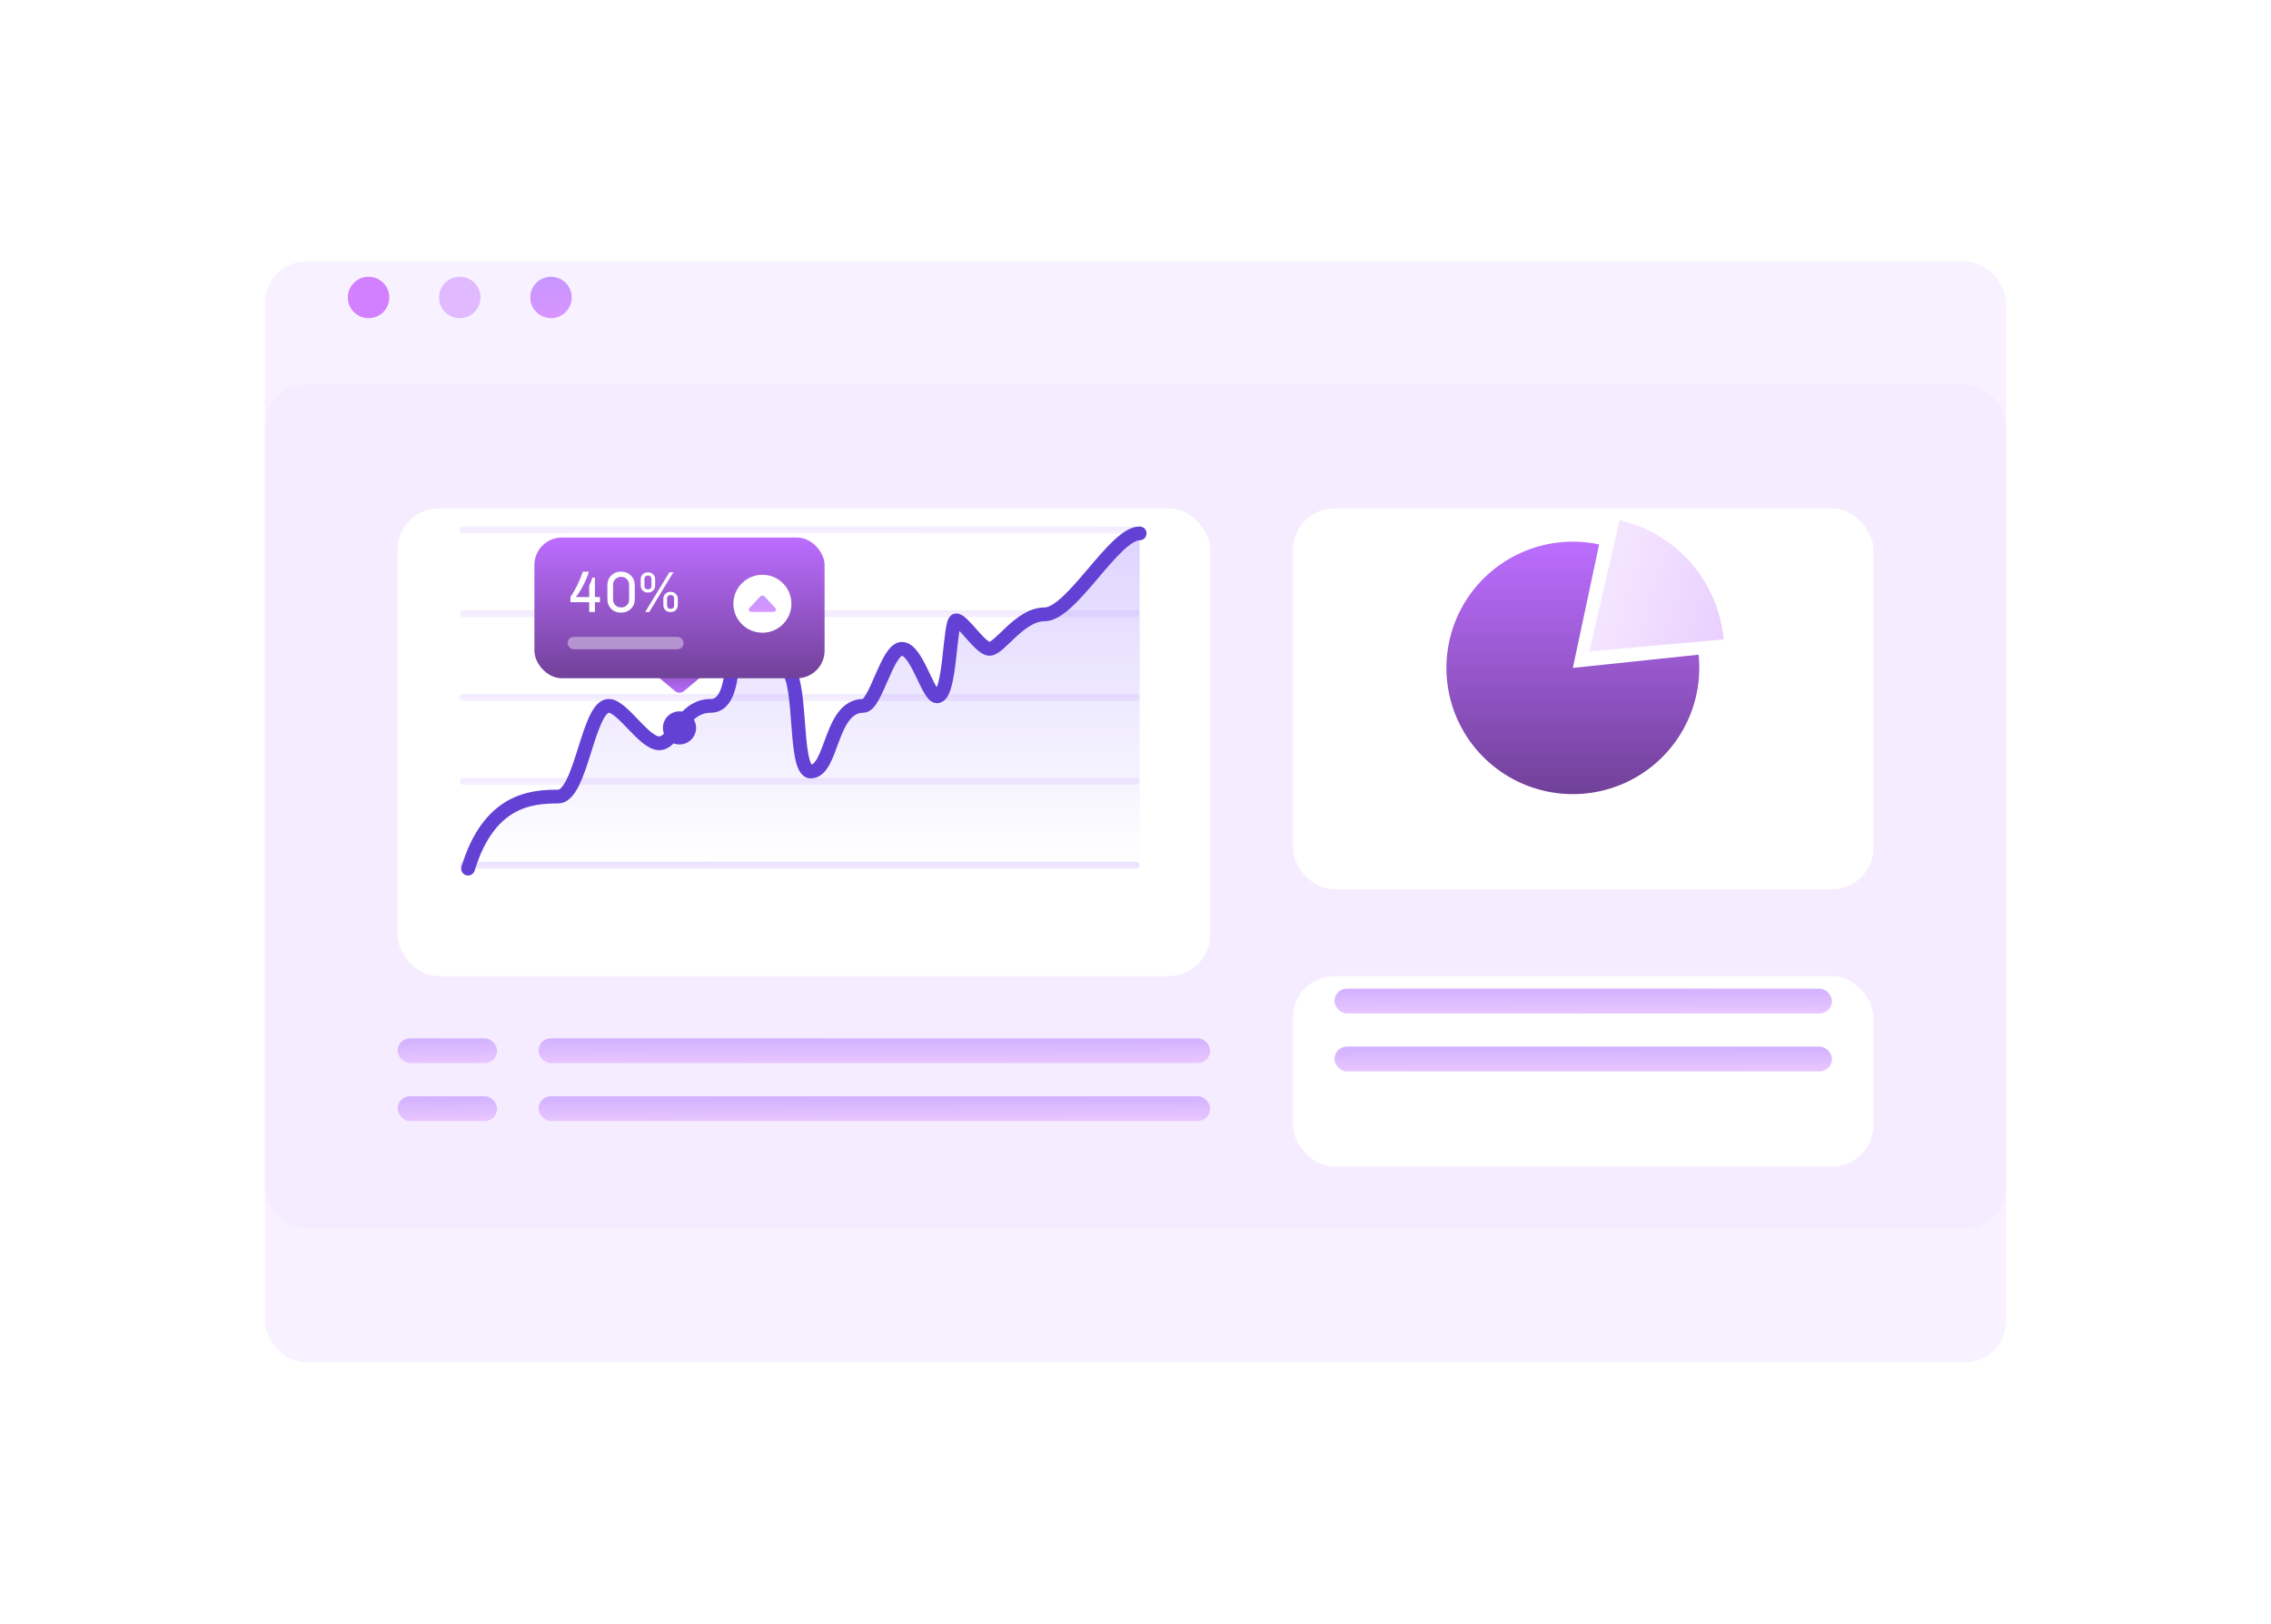 <svg width="330" height="236" viewBox="0 0 330 236" fill="none" xmlns="http://www.w3.org/2000/svg">
<g filter="url(#filter0_bd_1_1945)">
<rect x="38.5" y="29.996" width="253" height="160" rx="6" fill="#E0B9FF" fill-opacity="0.2"/>
</g>
<g filter="url(#filter1_b_1_1945)">
<rect x="38.5" y="55.859" width="253" height="122.707" rx="6" fill="#F5E9FF" fill-opacity="0.5"/>
</g>
<g filter="url(#filter2_d_1_1945)">
<rect x="187.89" y="67.891" width="84.333" height="55.338" rx="6" fill="white"/>
</g>
<path d="M232.372 79.12C228.577 78.314 224.624 78.729 221.079 80.305C217.535 81.881 214.581 84.537 212.641 87.892C210.701 91.247 209.875 95.129 210.28 98.983C210.686 102.836 212.302 106.461 214.899 109.341C217.495 112.22 220.937 114.204 224.732 115.01C228.527 115.815 232.48 115.4 236.025 113.825C239.569 112.249 242.523 109.593 244.463 106.238C246.403 102.883 247.23 99 246.824 95.147L228.552 97.065L232.372 79.12Z" fill="url(#paint0_linear_1_1945)"/>
<path d="M235.344 75.606C239.373 76.53 243.006 78.705 245.722 81.818C248.437 84.93 250.096 88.822 250.461 92.934L230.96 94.659L235.344 75.606Z" fill="url(#paint1_linear_1_1945)"/>
<g filter="url(#filter3_d_1_1945)">
<rect x="187.891" y="135.859" width="84.333" height="27.669" rx="6" fill="white"/>
</g>
<rect x="193.914" y="143.68" width="72.286" height="3.609" rx="1.805" fill="url(#paint2_linear_1_1945)"/>
<rect x="193.914" y="152.101" width="72.286" height="3.609" rx="1.805" fill="url(#paint3_linear_1_1945)"/>
<rect x="78.258" y="150.898" width="97.586" height="3.609" rx="1.805" fill="url(#paint4_linear_1_1945)"/>
<rect x="57.775" y="150.898" width="14.457" height="3.609" rx="1.805" fill="url(#paint5_linear_1_1945)"/>
<rect x="78.258" y="159.32" width="97.586" height="3.609" rx="1.805" fill="url(#paint6_linear_1_1945)"/>
<rect x="57.775" y="159.32" width="14.457" height="3.609" rx="1.805" fill="url(#paint7_linear_1_1945)"/>
<g filter="url(#filter4_d_1_1945)">
<rect x="57.775" y="67.891" width="118.067" height="67.97" rx="6" fill="white"/>
</g>
<line opacity="0.3" x1="67.311" y1="125.738" x2="165.101" y2="125.738" stroke="url(#paint8_linear_1_1945)" stroke-linecap="round"/>
<line opacity="0.2" x1="67.311" y1="113.559" x2="165.101" y2="113.559" stroke="url(#paint9_linear_1_1945)" stroke-linecap="round"/>
<line opacity="0.2" x1="67.311" y1="101.375" x2="165.101" y2="101.375" stroke="url(#paint10_linear_1_1945)" stroke-linecap="round"/>
<line opacity="0.2" x1="67.311" y1="89.195" x2="165.101" y2="89.195" stroke="url(#paint11_linear_1_1945)" stroke-linecap="round"/>
<line opacity="0.2" x1="67.311" y1="77.016" x2="165.101" y2="77.016" stroke="url(#paint12_linear_1_1945)" stroke-linecap="round"/>
<path opacity="0.4" d="M80.498 115.765C76.64 115.765 70.461 116.203 67.414 126.237H165.602V77.516C161.902 77.516 155.118 89.283 151.189 89.283C147.569 89.283 144.677 94.295 143.193 94.295C141.851 94.295 139.349 90.154 138.342 90.154C137.336 90.154 137.573 101.194 135.561 101.194C134.219 101.194 132.639 94.295 130.458 94.295C128.278 94.295 126.672 102.583 124.839 102.583C119.974 102.583 120.394 112.122 117.206 112.122C114.522 112.122 116.228 97.095 113.208 97.095C109.35 97.095 110.161 87.104 107.645 87.104C104.458 87.104 107.869 102.583 102.668 102.583C98.475 102.583 97.474 107.995 95.218 108.024C92.962 108.052 89.864 102.583 87.851 102.583C84.832 102.583 83.853 115.765 80.498 115.765Z" fill="url(#paint13_linear_1_1945)"/>
<path d="M68.016 126.237C71.063 116.203 77.242 115.765 81.1 115.765C84.455 115.765 85.433 102.583 88.453 102.583C90.466 102.583 93.563 108.052 95.819 108.024C98.075 107.995 99.076 102.583 103.27 102.583C108.471 102.583 105.059 87.104 108.246 87.104C110.763 87.104 109.952 97.095 113.81 97.095C116.829 97.095 115.124 112.122 117.808 112.122C120.995 112.122 120.576 102.583 125.44 102.583C127.273 102.583 128.879 94.295 131.06 94.295C133.241 94.295 134.82 101.194 136.162 101.194C138.175 101.194 137.937 90.154 138.944 90.154C139.95 90.154 142.453 94.295 143.794 94.295C145.278 94.295 148.171 89.283 151.79 89.283C155.719 89.283 161.901 77.516 165.601 77.516" stroke="#6241D4" stroke-width="2" stroke-linecap="round" stroke-linejoin="round"/>
<ellipse cx="98.738" cy="105.785" rx="2.41" ry="2.406" fill="#6241D4"/>
<path d="M99.378 100.44C99.007 100.749 98.469 100.749 98.099 100.44L95.761 98.495C94.322 97.298 95.169 94.958 97.04 94.958L100.437 94.958C102.308 94.958 103.154 97.298 101.716 98.495L99.378 100.44Z" fill="url(#paint14_linear_1_1945)"/>
<rect x="77.654" y="78.117" width="42.167" height="20.451" rx="4" fill="url(#paint15_linear_1_1945)"/>
<rect opacity="0.4" x="82.473" y="92.555" width="16.867" height="1.805" rx="0.902" fill="white"/>
<path d="M85.576 83.082C85.419 83.643 85.143 84.306 84.75 85.069C84.356 85.827 83.999 86.394 83.679 86.77H85.618V85.095C85.81 84.719 85.962 84.334 86.074 83.941H86.445V86.77H87.179V87.52H86.445V88.943H85.618V87.52H82.894V86.762C83.659 85.617 84.258 84.39 84.691 83.082H85.576Z" fill="white"/>
<path d="M90.301 83.082C90.655 83.082 90.978 83.166 91.271 83.335C91.569 83.503 91.805 83.736 91.979 84.034C92.153 84.331 92.241 84.665 92.241 85.036V87.082C92.241 87.447 92.156 87.778 91.988 88.076C91.819 88.368 91.586 88.601 91.288 88.775C90.995 88.943 90.666 89.027 90.301 89.027H90.191C89.82 89.027 89.486 88.943 89.188 88.775C88.895 88.601 88.668 88.365 88.505 88.067C88.342 87.77 88.26 87.441 88.26 87.082V85.036C88.26 84.66 88.344 84.323 88.513 84.025C88.687 83.728 88.921 83.498 89.213 83.335C89.505 83.166 89.832 83.082 90.191 83.082H90.301ZM90.25 83.832C89.924 83.832 89.649 83.941 89.424 84.16C89.199 84.373 89.087 84.643 89.087 84.968V87.141C89.087 87.467 89.199 87.739 89.424 87.958C89.649 88.171 89.924 88.278 90.25 88.278C90.588 88.278 90.866 88.168 91.085 87.949C91.305 87.731 91.414 87.461 91.414 87.141V84.968C91.414 84.648 91.305 84.379 91.085 84.16C90.866 83.941 90.588 83.832 90.25 83.832Z" fill="white"/>
<path d="M97.851 83.166L94.343 88.943H93.752L97.277 83.166H97.851ZM94.182 83.175C94.48 83.175 94.725 83.273 94.916 83.469C95.107 83.66 95.203 83.902 95.203 84.194V85.095C95.203 85.387 95.104 85.631 94.908 85.827C94.716 86.018 94.475 86.114 94.182 86.114H94.123C93.831 86.114 93.586 86.018 93.39 85.827C93.198 85.631 93.103 85.387 93.103 85.095V84.194C93.103 83.902 93.198 83.66 93.39 83.469C93.581 83.273 93.825 83.175 94.123 83.175H94.182ZM94.157 83.638C94 83.638 93.873 83.686 93.778 83.781C93.688 83.871 93.643 83.989 93.643 84.135V85.154C93.643 85.3 93.688 85.42 93.778 85.516C93.873 85.606 94 85.65 94.157 85.65C94.314 85.65 94.438 85.606 94.528 85.516C94.618 85.42 94.663 85.3 94.663 85.154V84.135C94.663 83.989 94.618 83.871 94.528 83.781C94.438 83.686 94.314 83.638 94.157 83.638ZM97.471 86.013C97.764 86.013 98.005 86.111 98.197 86.307C98.393 86.498 98.492 86.74 98.492 87.031V87.933C98.492 88.225 98.396 88.469 98.205 88.665C98.014 88.856 97.769 88.951 97.471 88.951H97.412C97.114 88.951 96.87 88.856 96.679 88.665C96.487 88.469 96.392 88.225 96.392 87.933V87.031C96.392 86.74 96.487 86.498 96.679 86.307C96.875 86.111 97.12 86.013 97.412 86.013H97.471ZM97.446 86.476C97.289 86.476 97.162 86.523 97.067 86.619C96.977 86.709 96.932 86.827 96.932 86.973V87.992C96.932 88.138 96.977 88.258 97.067 88.354C97.162 88.443 97.289 88.488 97.446 88.488C97.603 88.488 97.727 88.443 97.817 88.354C97.907 88.258 97.952 88.138 97.952 87.992V86.973C97.952 86.827 97.907 86.709 97.817 86.619C97.727 86.523 97.603 86.476 97.446 86.476Z" fill="white"/>
<ellipse cx="110.785" cy="87.742" rx="4.217" ry="4.211" fill="white"/>
<path d="M111.094 86.682C110.935 86.512 110.635 86.512 110.476 86.682L108.898 88.365C108.688 88.589 108.873 88.923 109.207 88.923L112.363 88.923C112.698 88.923 112.883 88.589 112.673 88.365L111.094 86.682Z" fill="url(#paint16_linear_1_1945)"/>
<ellipse cx="53.559" cy="43.23" rx="3.012" ry="3.008" fill="#D280FF"/>
<ellipse cx="66.813" cy="43.23" rx="3.012" ry="3.008" fill="url(#paint17_linear_1_1945)"/>
<ellipse cx="80.065" cy="43.23" rx="3.012" ry="3.008" fill="url(#paint18_linear_1_1945)"/>
<defs>
<filter id="filter0_bd_1_1945" x="0.5" y="-0.004" width="329" height="236" filterUnits="userSpaceOnUse" color-interpolation-filters="sRGB">
<feFlood flood-opacity="0" result="BackgroundImageFix"/>
<feGaussianBlur in="BackgroundImageFix" stdDeviation="5"/>
<feComposite in2="SourceAlpha" operator="in" result="effect1_backgroundBlur_1_1945"/>
<feColorMatrix in="SourceAlpha" type="matrix" values="0 0 0 0 0 0 0 0 0 0 0 0 0 0 0 0 0 0 127 0" result="hardAlpha"/>
<feMorphology radius="2" operator="erode" in="SourceAlpha" result="effect2_dropShadow_1_1945"/>
<feOffset dy="8"/>
<feGaussianBlur stdDeviation="20"/>
<feColorMatrix type="matrix" values="0 0 0 0 0.024 0 0 0 0 0.047 0 0 0 0 0.231 0 0 0 0.08 0"/>
<feBlend mode="normal" in2="effect1_backgroundBlur_1_1945" result="effect2_dropShadow_1_1945"/>
<feBlend mode="normal" in="SourceGraphic" in2="effect2_dropShadow_1_1945" result="shape"/>
</filter>
<filter id="filter1_b_1_1945" x="34.5" y="51.859" width="261" height="130.707" filterUnits="userSpaceOnUse" color-interpolation-filters="sRGB">
<feFlood flood-opacity="0" result="BackgroundImageFix"/>
<feGaussianBlur in="BackgroundImageFix" stdDeviation="2"/>
<feComposite in2="SourceAlpha" operator="in" result="effect1_backgroundBlur_1_1945"/>
<feBlend mode="normal" in="SourceGraphic" in2="effect1_backgroundBlur_1_1945" result="shape"/>
</filter>
<filter id="filter2_d_1_1945" x="167.89" y="53.891" width="124.333" height="95.338" filterUnits="userSpaceOnUse" color-interpolation-filters="sRGB">
<feFlood flood-opacity="0" result="BackgroundImageFix"/>
<feColorMatrix in="SourceAlpha" type="matrix" values="0 0 0 0 0 0 0 0 0 0 0 0 0 0 0 0 0 0 127 0" result="hardAlpha"/>
<feOffset dy="6"/>
<feGaussianBlur stdDeviation="10"/>
<feColorMatrix type="matrix" values="0 0 0 0 0.11 0 0 0 0 0.141 0 0 0 0 0.412 0 0 0 0.05 0"/>
<feBlend mode="normal" in2="BackgroundImageFix" result="effect1_dropShadow_1_1945"/>
<feBlend mode="normal" in="SourceGraphic" in2="effect1_dropShadow_1_1945" result="shape"/>
</filter>
<filter id="filter3_d_1_1945" x="167.891" y="121.859" width="124.333" height="67.669" filterUnits="userSpaceOnUse" color-interpolation-filters="sRGB">
<feFlood flood-opacity="0" result="BackgroundImageFix"/>
<feColorMatrix in="SourceAlpha" type="matrix" values="0 0 0 0 0 0 0 0 0 0 0 0 0 0 0 0 0 0 127 0" result="hardAlpha"/>
<feOffset dy="6"/>
<feGaussianBlur stdDeviation="10"/>
<feColorMatrix type="matrix" values="0 0 0 0 0.11 0 0 0 0 0.141 0 0 0 0 0.412 0 0 0 0.05 0"/>
<feBlend mode="normal" in2="BackgroundImageFix" result="effect1_dropShadow_1_1945"/>
<feBlend mode="normal" in="SourceGraphic" in2="effect1_dropShadow_1_1945" result="shape"/>
</filter>
<filter id="filter4_d_1_1945" x="37.775" y="53.891" width="158.067" height="107.97" filterUnits="userSpaceOnUse" color-interpolation-filters="sRGB">
<feFlood flood-opacity="0" result="BackgroundImageFix"/>
<feColorMatrix in="SourceAlpha" type="matrix" values="0 0 0 0 0 0 0 0 0 0 0 0 0 0 0 0 0 0 127 0" result="hardAlpha"/>
<feOffset dy="6"/>
<feGaussianBlur stdDeviation="10"/>
<feColorMatrix type="matrix" values="0 0 0 0 0.11 0 0 0 0 0.141 0 0 0 0 0.412 0 0 0 0.05 0"/>
<feBlend mode="normal" in2="BackgroundImageFix" result="effect1_dropShadow_1_1945"/>
<feBlend mode="normal" in="SourceGraphic" in2="effect1_dropShadow_1_1945" result="shape"/>
</filter>
<linearGradient id="paint0_linear_1_1945" x1="228.552" y1="78.719" x2="228.552" y2="115.411" gradientUnits="userSpaceOnUse">
<stop stop-color="#BC6DFF"/>
<stop offset="1" stop-color="#714199"/>
</linearGradient>
<linearGradient id="paint1_linear_1_1945" x1="212.347" y1="76.323" x2="270.102" y2="92.588" gradientUnits="userSpaceOnUse">
<stop offset="0.007" stop-color="white"/>
<stop offset="1" stop-color="#E0B9FF"/>
</linearGradient>
<linearGradient id="paint2_linear_1_1945" x1="159.707" y1="138.926" x2="159.734" y2="147.509" gradientUnits="userSpaceOnUse">
<stop stop-color="#B195FF"/>
<stop offset="1" stop-color="#E9C6FF"/>
</linearGradient>
<linearGradient id="paint3_linear_1_1945" x1="159.708" y1="147.347" x2="159.735" y2="155.93" gradientUnits="userSpaceOnUse">
<stop stop-color="#B195FF"/>
<stop offset="1" stop-color="#E9C6FF"/>
</linearGradient>
<linearGradient id="paint4_linear_1_1945" x1="32.079" y1="146.144" x2="32.099" y2="154.727" gradientUnits="userSpaceOnUse">
<stop stop-color="#B195FF"/>
<stop offset="1" stop-color="#E9C6FF"/>
</linearGradient>
<linearGradient id="paint5_linear_1_1945" x1="50.934" y1="146.144" x2="51.068" y2="154.725" gradientUnits="userSpaceOnUse">
<stop stop-color="#B195FF"/>
<stop offset="1" stop-color="#E9C6FF"/>
</linearGradient>
<linearGradient id="paint6_linear_1_1945" x1="32.079" y1="154.566" x2="32.099" y2="163.149" gradientUnits="userSpaceOnUse">
<stop stop-color="#B195FF"/>
<stop offset="1" stop-color="#E9C6FF"/>
</linearGradient>
<linearGradient id="paint7_linear_1_1945" x1="50.934" y1="154.566" x2="51.068" y2="163.147" gradientUnits="userSpaceOnUse">
<stop stop-color="#B195FF"/>
<stop offset="1" stop-color="#E9C6FF"/>
</linearGradient>
<linearGradient id="paint8_linear_1_1945" x1="20.061" y1="124.921" x2="20.063" y2="127.299" gradientUnits="userSpaceOnUse">
<stop stop-color="#B195FF"/>
<stop offset="1" stop-color="#E9C6FF"/>
</linearGradient>
<linearGradient id="paint9_linear_1_1945" x1="20.061" y1="112.741" x2="20.063" y2="115.12" gradientUnits="userSpaceOnUse">
<stop stop-color="#B195FF"/>
<stop offset="1" stop-color="#E9C6FF"/>
</linearGradient>
<linearGradient id="paint10_linear_1_1945" x1="20.061" y1="100.558" x2="20.063" y2="102.936" gradientUnits="userSpaceOnUse">
<stop stop-color="#B195FF"/>
<stop offset="1" stop-color="#E9C6FF"/>
</linearGradient>
<linearGradient id="paint11_linear_1_1945" x1="20.061" y1="88.378" x2="20.063" y2="90.756" gradientUnits="userSpaceOnUse">
<stop stop-color="#B195FF"/>
<stop offset="1" stop-color="#E9C6FF"/>
</linearGradient>
<linearGradient id="paint12_linear_1_1945" x1="20.061" y1="76.198" x2="20.063" y2="78.577" gradientUnits="userSpaceOnUse">
<stop stop-color="#B195FF"/>
<stop offset="1" stop-color="#E9C6FF"/>
</linearGradient>
<linearGradient id="paint13_linear_1_1945" x1="116.508" y1="63.131" x2="116.508" y2="126.237" gradientUnits="userSpaceOnUse">
<stop stop-color="#9374FF"/>
<stop offset="1" stop-color="#9374FF" stop-opacity="0"/>
</linearGradient>
<linearGradient id="paint14_linear_1_1945" x1="98.738" y1="100.973" x2="98.738" y2="94.958" gradientUnits="userSpaceOnUse">
<stop stop-color="#BC6DFF"/>
<stop offset="1" stop-color="#714199"/>
</linearGradient>
<linearGradient id="paint15_linear_1_1945" x1="98.738" y1="78.117" x2="98.738" y2="98.568" gradientUnits="userSpaceOnUse">
<stop stop-color="#BC6DFF"/>
<stop offset="1" stop-color="#714199"/>
</linearGradient>
<linearGradient id="paint16_linear_1_1945" x1="106.938" y1="83.435" x2="107.149" y2="89.06" gradientUnits="userSpaceOnUse">
<stop stop-color="#B195FF"/>
<stop offset="1" stop-color="#D795FF"/>
</linearGradient>
<linearGradient id="paint17_linear_1_1945" x1="63.949" y1="40.409" x2="72.835" y2="42.912" gradientUnits="userSpaceOnUse">
<stop offset="0.007" stop-color="white"/>
<stop offset="0.007" stop-color="#E0B9FF"/>
</linearGradient>
<linearGradient id="paint18_linear_1_1945" x1="74.202" y1="32.299" x2="75.094" y2="46.549" gradientUnits="userSpaceOnUse">
<stop stop-color="#B195FF"/>
<stop offset="1" stop-color="#D795FF"/>
</linearGradient>
</defs>
</svg>
